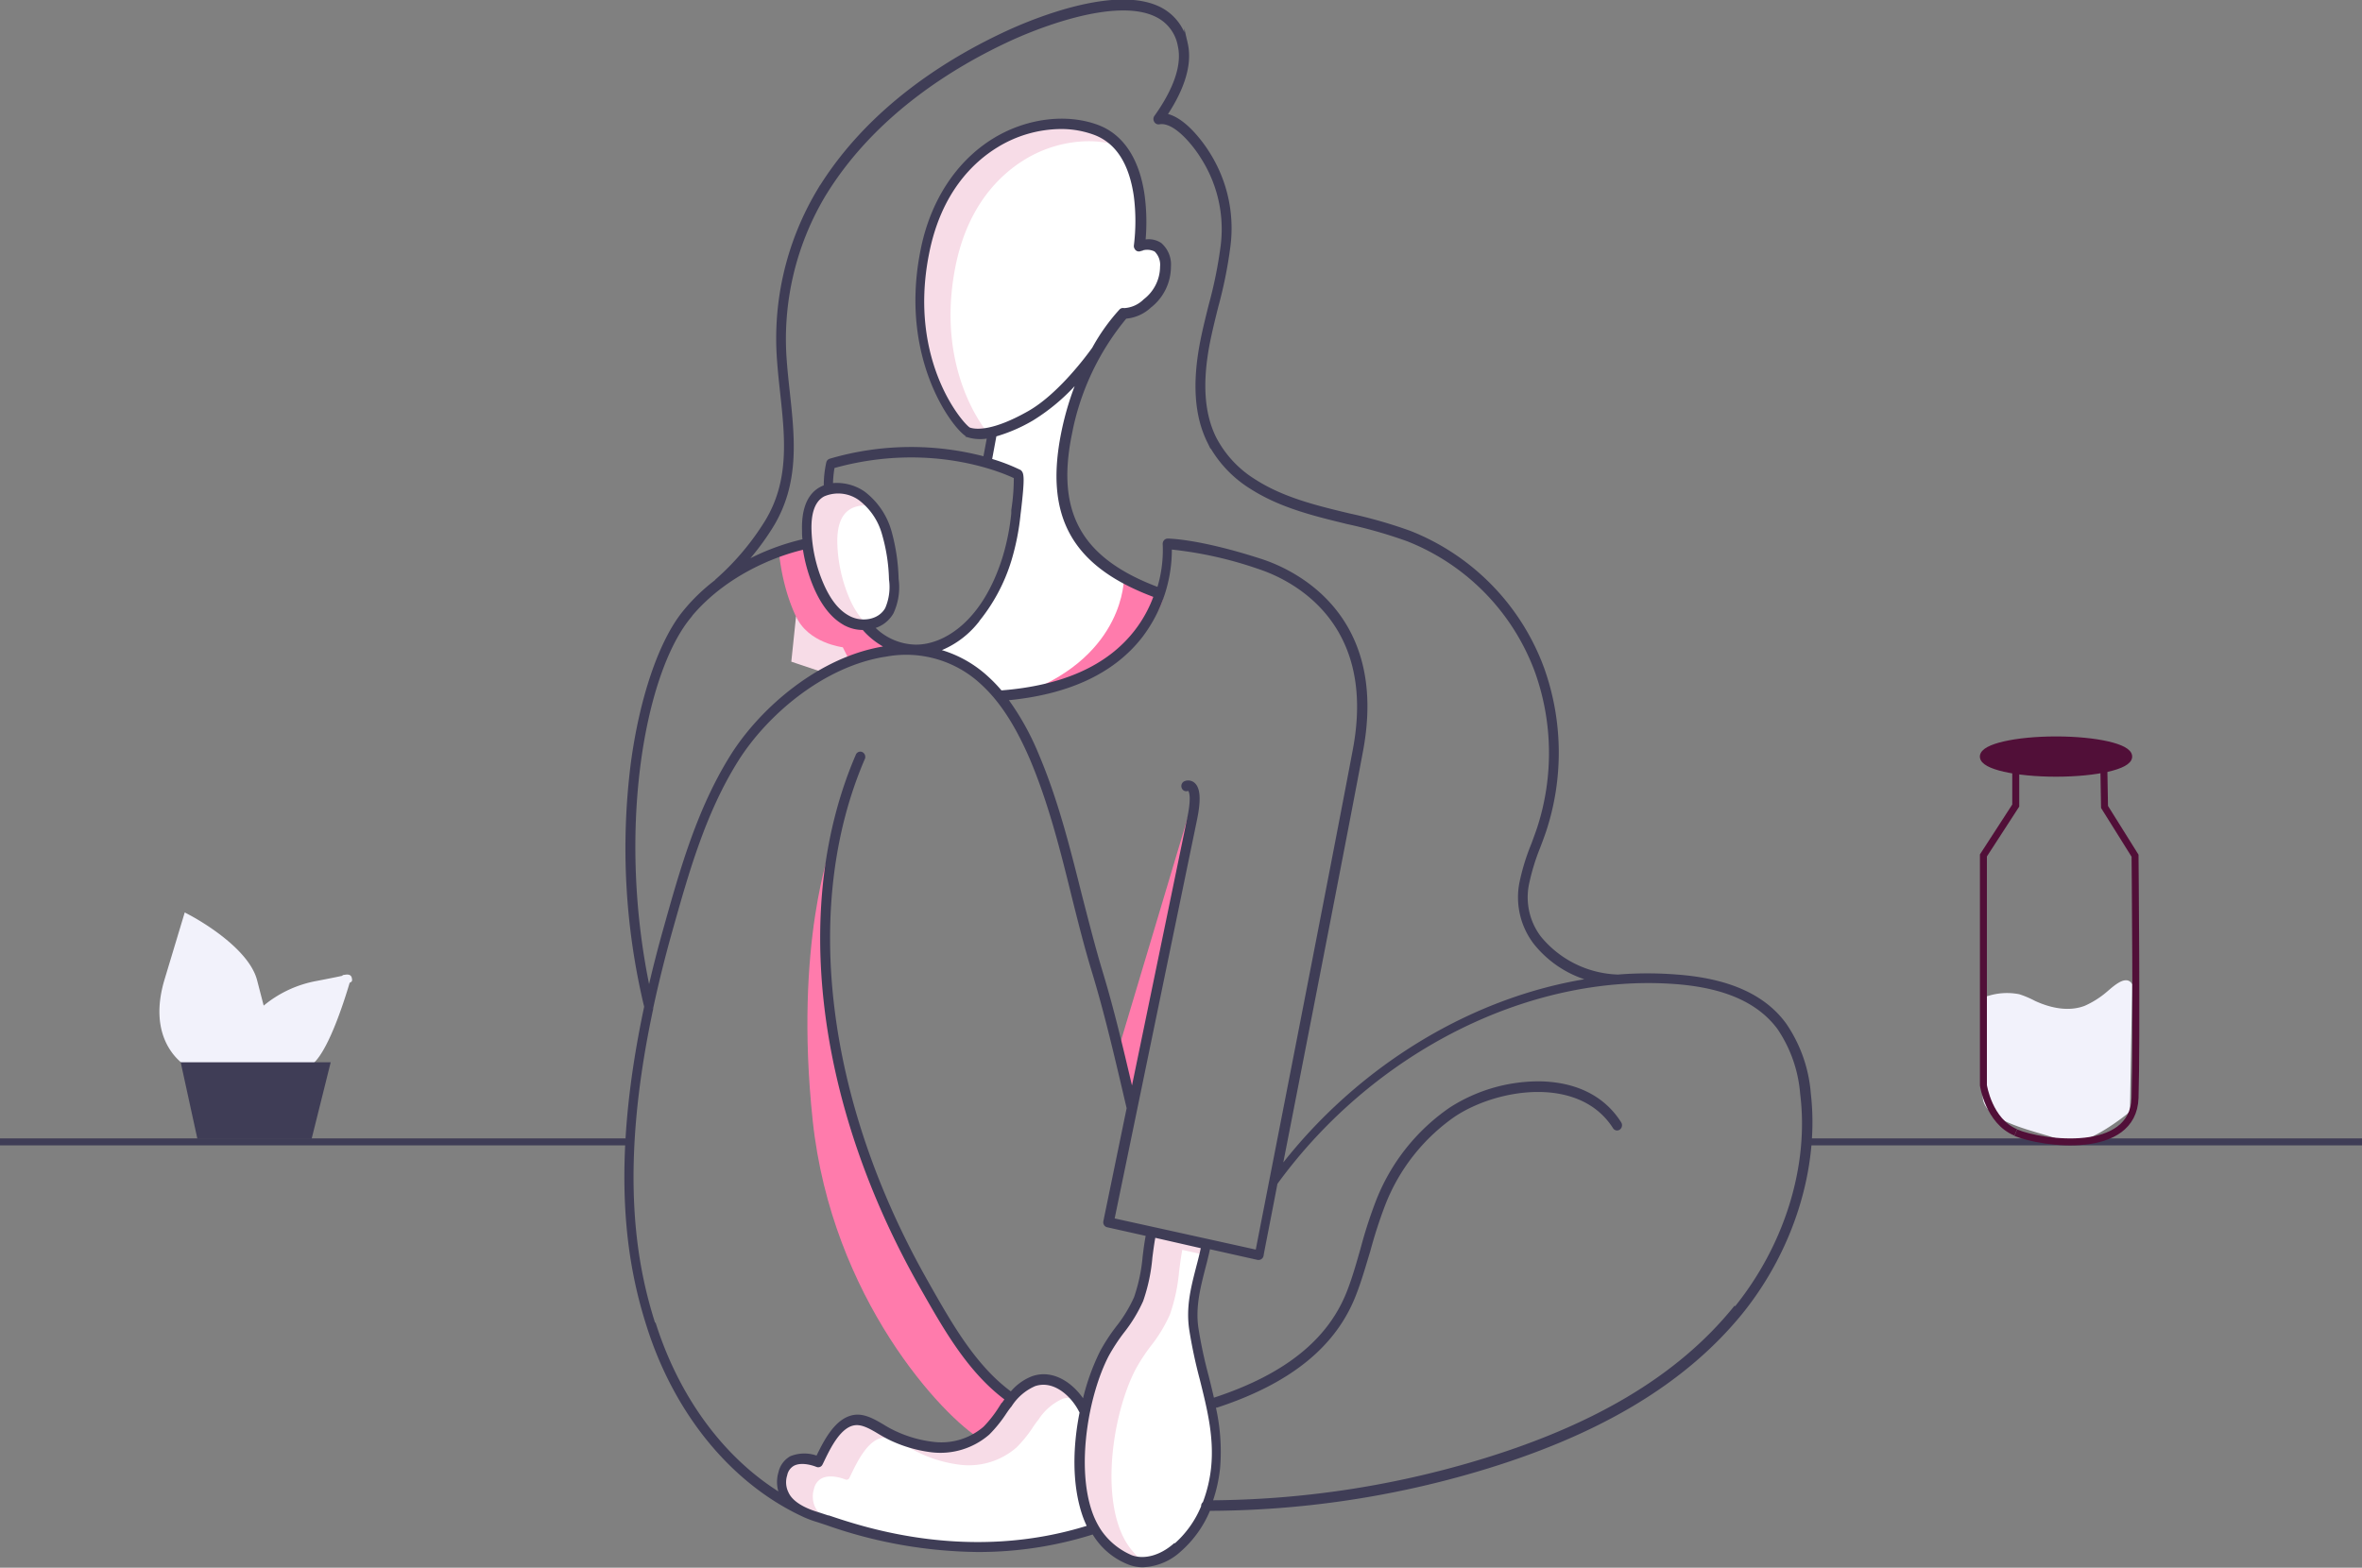 <svg id="Layer_1" data-name="Layer 1" xmlns="http://www.w3.org/2000/svg" viewBox="0 0 338.97 225.03"><rect x="0" y="0" width="338.97" height="225.03" fill="#808080" stroke="none"/><defs><style>.cls-1{fill:#ff7bac;}.cls-2{fill:#f7dce7;}.cls-3{fill:#fff;}.cls-10,.cls-4{fill:#3f3d56;}.cls-4,.cls-5{stroke:#3f3d56;}.cls-4,.cls-5,.cls-6,.cls-7,.cls-8{stroke-miterlimit:10;}.cls-4{stroke-width:0.5px;}.cls-5,.cls-7{fill:none;}.cls-6,.cls-9{fill:#f2f2fb;}.cls-6{stroke:#f2f2fb;}.cls-7,.cls-8{stroke:#510f38;}.cls-8{fill:#510f38;}</style></defs><title>l5</title><path class="cls-1" d="M902.18,507.3s1,14.2,10.2,16.17l6.48-2.45-3.94-3a4.88,4.88,0,0,1-4-.92c-1.74-1.47-4.05-6.89-4.7-11.3Z" transform="translate(-790.38 -428.02)"/><path class="cls-2" d="M904.62,516.48c1.69,3.86,6.71,4.45,6.71,4.45l1,2-3.06,1.86L903.94,523Z" transform="translate(-790.38 -428.02)"/><path class="cls-3" d="M934,527.35h0c8.91-.68,15.44-3.59,19.39-8.67a18.41,18.41,0,0,0,2.83-5.16c-11.71-4.36-15.69-11.34-13.3-23.32a41.92,41.92,0,0,1,2.47-8.05,28.27,28.27,0,0,1-6.92,6,22.91,22.91,0,0,1-5.31,2.28l-.67,3.62a26.53,26.53,0,0,1,4.17,1.59c.45.24.58.82,0,5.69l-.06.48a34.79,34.79,0,0,1-1.28,6.5,25.46,25.46,0,0,1-4.93,9.09,13,13,0,0,1-5.65,3.91,16.8,16.8,0,0,1,7.32,4A20.21,20.21,0,0,1,934,527.35Z" transform="translate(-790.38 -428.02)"/><path class="cls-3" d="M918.17,511.19a25.57,25.57,0,0,0-1-6.5,9.5,9.5,0,0,0-3.41-5.07,5.34,5.34,0,0,0-5.27-.58,2.55,2.55,0,0,0-.39.24c-1.14.84-1.67,2.49-1.59,4.9a21.3,21.3,0,0,0,1.7,7.62c1.07,2.49,2.44,4.15,4.07,4.95s4.21.55,5.28-1.33A7.89,7.89,0,0,0,918.17,511.19Z" transform="translate(-790.38 -428.02)"/><path class="cls-3" d="M953.37,456.21c-.68-4.82-2.66-7.88-5.9-9.08a13.89,13.89,0,0,0-4.85-.84,17.91,17.91,0,0,0-9.2,2.66c-3.57,2.19-8.18,6.63-9.92,15.36-3.13,15.8,5.25,25,6,25.32,1,.34,3.46.48,8.51-2.34,4.47-2.5,8.72-8.33,9.36-9.24a27.93,27.93,0,0,1,3.88-5.44.44.44,0,0,1,.45-.11,4.57,4.57,0,0,0,3-1.33,6.18,6.18,0,0,0,2.43-4.86,2.91,2.91,0,0,0-.88-2.39,2.63,2.63,0,0,0-2.23-.09.43.43,0,0,1-.46-.07.51.51,0,0,1-.16-.47A28.58,28.58,0,0,0,953.37,456.21Z" transform="translate(-790.38 -428.02)"/><path class="cls-3" d="M962.76,626a70.11,70.11,0,0,1-1.5-7.06c-.46-3.26.26-6.06,1-9,.25-.94.49-1.91.7-2.89l-6.92-1.55c-.2,1-.34,2.07-.47,3.11a25.3,25.3,0,0,1-1.31,6.18,21.21,21.21,0,0,1-2.74,4.5,26.66,26.66,0,0,0-2.21,3.39c-3,5.72-4.69,16-2.36,22.58a12.13,12.13,0,0,0,1.24,2.54,10.33,10.33,0,0,0,4.6,3.8c1.85.68,4.18.05,6.23-1.7a14.86,14.86,0,0,0,3.93-5.54s0,0,0-.08a.51.51,0,0,1,.22-.42,20.13,20.13,0,0,0,1.22-5.14C964.84,634.28,963.83,630.23,962.76,626Z" transform="translate(-790.38 -428.02)"/><path class="cls-3" d="M945.72,630.59a.45.45,0,0,1-.21-.2c-1.28-2.4-3.88-4.56-6.56-3.64a7.87,7.87,0,0,0-3.49,3c-.26.35-.5.7-.74,1a18.74,18.74,0,0,1-2.42,3,10.45,10.45,0,0,1-8.15,2.47,19.06,19.06,0,0,1-6-1.79c-.46-.22-.94-.5-1.44-.8-1.17-.7-2.38-1.41-3.5-1.29-2.22.23-3.74,3.38-4.74,5.47l-.15.3a.43.43,0,0,1-.57.23s-2.06-.87-3.43-.15a2.25,2.25,0,0,0-1.09,1.52,3.53,3.53,0,0,0,.21,2.66c.65,1.26,2.24,2.28,4.6,3l1.28.42c5.08,1.71,20.27,6.81,37.51,1.35a14.51,14.51,0,0,1-.68-1.6C944.52,641,944.74,635.44,945.72,630.59Z" transform="translate(-790.38 -428.02)"/><path class="cls-2" d="M908.25,511.8c1.07,2.49,2.44,4.15,4.07,4.95a4.6,4.6,0,0,0,2,.44,12.42,12.42,0,0,1-2.08-3.39,21.55,21.55,0,0,1-1.69-7.62c-.09-2.41.45-4.06,1.59-4.9.12-.09.25-.17.38-.25a4.39,4.39,0,0,1,2.41-.44,7.21,7.21,0,0,0-1.12-1,5.34,5.34,0,0,0-5.27-.58,2.55,2.55,0,0,0-.39.24c-1.14.84-1.67,2.49-1.59,4.9A21.3,21.3,0,0,0,908.25,511.8Z" transform="translate(-790.38 -428.02)"/><path class="cls-2" d="M929.55,489.63a4.94,4.94,0,0,0,2.24.1c-2.55-3.48-6.64-11.61-4.3-23.42,1.73-8.74,6.35-13.17,9.91-15.36a17.87,17.87,0,0,1,9.21-2.66,14.36,14.36,0,0,1,3.42.41,7.56,7.56,0,0,0-2.56-1.57,13.89,13.89,0,0,0-4.85-.84,17.91,17.91,0,0,0-9.2,2.66c-3.57,2.19-8.18,6.63-9.92,15.36C920.37,480.11,928.75,489.34,929.55,489.63Z" transform="translate(-790.38 -428.02)"/><path class="cls-2" d="M952.2,649.73a12,12,0,0,1-1.23-2.54c-2.33-6.6-.59-16.86,2.36-22.58a26,26,0,0,1,2.21-3.39,21,21,0,0,0,2.73-4.5,25.29,25.29,0,0,0,1.32-6.19c.13-1,.27-2.09.46-3.1l2.7.6c.08-.35.17-.7.24-1l-6.92-1.55c-.2,1-.34,2.07-.47,3.11a25.3,25.3,0,0,1-1.31,6.18,21.21,21.21,0,0,1-2.74,4.5,26.66,26.66,0,0,0-2.21,3.39c-3,5.72-4.69,16-2.36,22.58a12.13,12.13,0,0,0,1.24,2.54,10.33,10.33,0,0,0,4.6,3.8,4.34,4.34,0,0,0,1.2.25A11.81,11.81,0,0,1,952.2,649.73Z" transform="translate(-790.38 -428.02)"/><path class="cls-2" d="M907.39,644.42a3.59,3.59,0,0,1-.2-2.66,2.23,2.23,0,0,1,1.09-1.52c1.36-.72,3.4.14,3.42.15a.45.45,0,0,0,.58-.23l.15-.31c1-2.08,2.52-5.23,4.74-5.47a3,3,0,0,1,.93.08c-.46-.22-.93-.49-1.42-.78-1.17-.7-2.38-1.41-3.5-1.29-2.22.23-3.74,3.38-4.74,5.47l-.15.3a.43.43,0,0,1-.57.23s-2.06-.87-3.43-.15a2.25,2.25,0,0,0-1.09,1.52,3.53,3.53,0,0,0,.21,2.66c.65,1.26,2.24,2.28,4.6,3l.19.06A4,4,0,0,1,907.39,644.42Z" transform="translate(-790.38 -428.02)"/><path class="cls-2" d="M922.11,636.47a18.77,18.77,0,0,0,6,1.8,10.42,10.42,0,0,0,8.14-2.47,17.7,17.7,0,0,0,2.42-3c.25-.35.49-.71.74-1a8,8,0,0,1,3.49-3,2.24,2.24,0,0,1,1.42,0c-1.4-1.59-3.38-2.66-5.4-2a7.87,7.87,0,0,0-3.49,3c-.26.35-.5.7-.74,1a18.74,18.74,0,0,1-2.42,3,10.45,10.45,0,0,1-8.15,2.47,17.06,17.06,0,0,1-4.31-1.07c.28.15.55.31.82.48C921.17,636,921.64,636.26,922.11,636.47Z" transform="translate(-790.38 -428.02)"/><path class="cls-3" d="M939.18,517.64a1.5,1.5,0,0,0,0-3,1.5,1.5,0,0,0,0,3Z" transform="translate(-790.38 -428.02)"/><path class="cls-1" d="M909.74,549.2s-5.45,14.1-2.73,39.66,18.75,42.6,24.19,45.8l4.37-6.57S920.32,616,913.39,591.93,909.74,549.2,909.74,549.2Z" transform="translate(-790.38 -428.02)"/><polygon class="cls-1" points="170.86 115.98 160.4 150.96 162.67 158.61 171.52 117.62 170.86 115.98"/><path class="cls-1" d="M951.67,511.07s.14,10.83-13.87,16.28c0,0,10.9-.83,16.31-8s2.43-6.75,2.43-6.75Z" transform="translate(-790.38 -428.02)"/><path class="cls-4" d="M1050,585a20.31,20.31,0,0,0-3.51-9.94c-3-4.09-8.1-6.35-15.46-6.9a53.11,53.11,0,0,0-8.46,0h0a15.17,15.17,0,0,1-11.25-5.54,9.59,9.59,0,0,1-1.77-7.66,31.54,31.54,0,0,1,1.63-5.36c.3-.79.61-1.6.88-2.42a35.89,35.89,0,0,0-.3-23.14,33.32,33.32,0,0,0-19.06-19.58,68.3,68.3,0,0,0-8.77-2.51c-4.61-1.11-9.39-2.25-13.49-4.87a15.75,15.75,0,0,1-5.78-6.22c-1.71-3.49-2-7.94-.91-13.59.35-1.76.79-3.54,1.22-5.26a63.36,63.36,0,0,0,1.74-8.67,20.07,20.07,0,0,0-3.12-13.56c-.34-.54-3.11-4.77-6-5.22,1.93-2.88,3.8-6.76,3-10.25a7.11,7.11,0,0,0-3.55-4.92c-6.3-3.45-18.35,1.58-21.9,3.2-8.48,3.89-20.11,11-27.32,22.91a41.31,41.31,0,0,0-5.67,24.36c.11,1.5.27,3,.43,4.46.71,6.56,1.38,12.76-2.23,18.65a37.5,37.5,0,0,1-7.12,8.41.36.36,0,0,0-.07.1,26.59,26.59,0,0,0-4.59,4.44c-3.41,4.2-6.18,12.35-7.43,21.8a97.25,97.25,0,0,0,1.94,34.81c-5.07,23.77-2.35,37.39.36,45.87,4,12.6,12.2,22.5,22.42,27.18a15,15,0,0,0,1.94.71l1.24.41a67,67,0,0,0,21.66,3.85,54.29,54.29,0,0,0,16.61-2.56,10.12,10.12,0,0,0,5.24,4.43,5.41,5.41,0,0,0,1.85.32,8.29,8.29,0,0,0,5.25-2.19,15.69,15.69,0,0,0,4.2-5.91,137.15,137.15,0,0,0,38.35-5.58c17.35-5.11,29.77-12.5,38-22.59C1047.55,607.39,1051.23,595.61,1050,585ZM901.09,503.58c3.8-6.19,3.11-12.57,2.38-19.31-.16-1.45-.32-2.95-.43-4.43a40.31,40.31,0,0,1,5.52-23.73c7.08-11.68,18.54-18.7,26.91-22.54,2.46-1.12,15-6.57,21.13-3.23a6,6,0,0,1,3.06,4.27c.77,3.43-1.44,7.45-3.42,10.21a.52.52,0,0,0,0,.56.45.45,0,0,0,.47.24c2.72-.49,6,4.57,6.1,4.78a19.15,19.15,0,0,1,3,12.89,62.71,62.71,0,0,1-1.72,8.52c-.43,1.73-.88,3.52-1.23,5.31-1.14,5.89-.82,10.56,1,14.27a16.84,16.84,0,0,0,6.13,6.61c4.23,2.7,9.08,3.86,13.76,5a68.45,68.45,0,0,1,8.66,2.48,32.36,32.36,0,0,1,18.51,19,34.81,34.81,0,0,1,.29,22.43c-.27.8-.57,1.61-.86,2.39a31,31,0,0,0-1.69,5.55,10.77,10.77,0,0,0,2,8.47,15.33,15.33,0,0,0,8.23,5.34c-16.84,2.48-33.41,12.38-44.79,27.2,3.48-17.77,9.64-49.33,11.65-60.11,3.69-19.76-10.11-25.86-14.42-27.26-8.89-2.88-13.2-2.91-13.38-2.91a.46.46,0,0,0-.34.16.55.55,0,0,0-.12.39,18.82,18.82,0,0,1-.84,6.46c-11.18-4.16-15-10.8-12.71-22.17a37.1,37.1,0,0,1,7.94-16.9,5.73,5.73,0,0,0,3.5-1.54,7.2,7.2,0,0,0,2.79-5.69,3.83,3.83,0,0,0-1.29-3.19,3,3,0,0,0-2.37-.4,29.15,29.15,0,0,0-.11-6.6c-.73-5.17-3-8.59-6.52-9.91-4.49-1.67-10.16-.94-14.81,1.9-5.27,3.23-9,8.92-10.36,16-3.15,15.9,5.15,26,6.68,26.48a6,6,0,0,0,2.91.1l-.59,3.15a41.12,41.12,0,0,0-22.17.28.48.48,0,0,0-.33.33,14.92,14.92,0,0,0-.36,3.43,4.85,4.85,0,0,0-.62.27,4.19,4.19,0,0,0-.5.31h0c-1.42,1.05-2.09,3-2,5.77,0,.47,0,.94.1,1.41A33.38,33.38,0,0,0,897,509,37.94,37.94,0,0,0,901.09,503.58Zm62.56,102.53h0l-13.6-3,11.86-57.43c.57-2.74.5-4.4-.24-5.08a1.15,1.15,0,0,0-1.22-.21.51.51,0,0,0-.25.65.44.44,0,0,0,.6.27.29.29,0,0,1,.27.06c.12.1.63.78-.06,4.09l-8.16,39.52c-.11-.45-.21-.89-.32-1.33-1.3-5.53-2.53-10.75-4.19-16.22-1.1-3.66-2.05-7.45-3-11.12-1.66-6.62-3.38-13.46-6.08-19.83a37.76,37.76,0,0,0-4.55-8.16c8.83-.79,15.35-3.79,19.37-8.95a20.5,20.5,0,0,0,4.22-12.74A55.91,55.91,0,0,1,971,509.44c4.13,1.34,17.32,7.17,13.79,26.1-2.71,14.49-12.91,66.54-14,72.15ZM913.8,499.62a9.5,9.5,0,0,1,3.41,5.07,25.57,25.57,0,0,1,1,6.5,7.89,7.89,0,0,1-.57,4.23c-1.07,1.88-3.58,2.15-5.28,1.33s-3-2.46-4.07-4.95a21.3,21.3,0,0,1-1.7-7.62c-.08-2.41.45-4.06,1.59-4.9a2.55,2.55,0,0,1,.39-.24A5.34,5.34,0,0,1,913.8,499.62Zm4.58,16.32a8.63,8.63,0,0,0,.71-4.81,27.73,27.73,0,0,0-1-6.76,10.53,10.53,0,0,0-3.8-5.6,6.77,6.77,0,0,0-4.62-1.13,15.4,15.4,0,0,1,.25-2.64c14.21-4,24.87.84,26.2,1.49a29.49,29.49,0,0,1-.36,4.75l0,.48a33.26,33.26,0,0,1-1.25,6.3c-2.93,9.45-8.61,12.78-12.65,12.78h-.13a8.77,8.77,0,0,1-6.16-2.77A4.38,4.38,0,0,0,918.38,515.94Zm12,1.49a25.46,25.46,0,0,0,4.93-9.09,34.79,34.79,0,0,0,1.28-6.5l.06-.48c.57-4.87.44-5.45,0-5.69a26.53,26.53,0,0,0-4.17-1.59l.67-3.62a22.91,22.91,0,0,0,5.31-2.28,28.27,28.27,0,0,0,6.92-6,41.92,41.92,0,0,0-2.47,8.05c-2.39,12,1.59,19,13.3,23.32a18.41,18.41,0,0,1-2.83,5.16c-3.95,5.08-10.48,8-19.39,8.67h0a20.21,20.21,0,0,0-1.91-2,16.8,16.8,0,0,0-7.32-4A13,13,0,0,0,930.41,517.43Zm23.16-53.67a.43.43,0,0,0,.46.07,2.63,2.63,0,0,1,2.23.09,2.91,2.91,0,0,1,.88,2.39,6.18,6.18,0,0,1-2.43,4.86,4.57,4.57,0,0,1-3,1.33.44.44,0,0,0-.45.11,27.93,27.93,0,0,0-3.88,5.44c-.64.91-4.89,6.74-9.36,9.24-5,2.82-7.5,2.68-8.51,2.34-.8-.29-9.18-9.52-6-25.32,1.74-8.73,6.35-13.17,9.92-15.36a17.91,17.91,0,0,1,9.2-2.66,13.89,13.89,0,0,1,4.85.84c3.24,1.2,5.22,4.26,5.9,9.08a28.58,28.58,0,0,1,0,7.08A.51.51,0,0,0,953.57,463.76Zm-64.34,52.88c6-7.38,14.94-9.65,16.62-10a22.57,22.57,0,0,0,1.56,5.6c1.17,2.72,2.69,4.55,4.53,5.44a5.37,5.37,0,0,0,2.33.52h.07A10.83,10.83,0,0,0,918,521l-.43,0c-9.44,1.4-17.92,8.82-22.14,15.55-4.78,7.64-7.22,16.31-9.57,24.7-.91,3.22-1.68,6.28-2.34,9.2C878.59,547.58,882.53,524.91,889.23,516.64Zm-5,101.49c-2.67-8.36-5.35-21.82-.32-45.36a.5.5,0,0,0,0-.12c.75-3.47,1.65-7.16,2.76-11.09,2.34-8.31,4.75-16.92,9.46-24.43,4.1-6.54,12.33-13.76,21.5-15.12a16,16,0,0,1,13.79,4.1c2.68,2.47,4.89,5.88,7,10.75,2.67,6.29,4.38,13.09,6,19.67.92,3.68,1.87,7.49,3,11.17,1.64,5.44,2.87,10.64,4.17,16.15.25,1.07.5,2.15.76,3.24l-3.35,16.26a.51.51,0,0,0,.06.38.44.44,0,0,0,.29.21l5.77,1.29c-.21,1-.35,2.12-.48,3.17a24.82,24.82,0,0,1-1.25,5.92,20.2,20.2,0,0,1-2.61,4.28,26.59,26.59,0,0,0-2.29,3.52,32.2,32.2,0,0,0-2.54,7.23c-1.55-2.5-4.37-4.57-7.33-3.55a7.31,7.31,0,0,0-3.1,2.29c-5.21-3.79-8.61-9.78-11.9-15.57l-.21-.38c-14.79-26-18.2-54.19-9.12-75.27a.51.51,0,0,0-.22-.66.44.44,0,0,0-.61.24c-9.22,21.38-5.79,49.87,9.16,76.22l.21.37c3.32,5.85,6.76,11.89,12.08,15.81-.08.09-.15.19-.23.29l-.75,1.07A17.42,17.42,0,0,1,931.7,633a9.53,9.53,0,0,1-7.46,2.23,17.77,17.77,0,0,1-5.75-1.71,15,15,0,0,1-1.37-.76c-1.23-.73-2.63-1.56-4-1.41-2.68.29-4.33,3.65-5.43,5.92a5.13,5.13,0,0,0-3.77,0,3.24,3.24,0,0,0-1.58,2.14,4.65,4.65,0,0,0,.23,3.29C894.27,637.68,887.73,628.92,884.28,618.13Zm25,27.67-1.28-.42c-2.36-.68-4-1.7-4.6-3a3.53,3.53,0,0,1-.21-2.66,2.25,2.25,0,0,1,1.09-1.52c1.37-.72,3.4.14,3.43.15a.43.43,0,0,0,.57-.23l.15-.3c1-2.09,2.52-5.24,4.74-5.47,1.12-.12,2.33.59,3.5,1.29.5.3,1,.58,1.44.8a19.06,19.06,0,0,0,6,1.79,10.45,10.45,0,0,0,8.15-2.47,18.74,18.74,0,0,0,2.42-3c.24-.35.48-.7.74-1a7.87,7.87,0,0,1,3.49-3c2.68-.92,5.28,1.24,6.56,3.64a.45.45,0,0,0,.21.2c-1,4.85-1.2,10.43.4,15a14.51,14.51,0,0,0,.68,1.6C929.56,652.61,914.37,647.51,909.29,645.8Zm49.76,4c-2,1.75-4.38,2.38-6.23,1.7a10.33,10.33,0,0,1-4.6-3.8,12.13,12.13,0,0,1-1.24-2.54c-2.33-6.59-.59-16.86,2.36-22.58a26.66,26.66,0,0,1,2.21-3.39,21.21,21.21,0,0,0,2.74-4.5,25.3,25.3,0,0,0,1.31-6.18c.13-1,.27-2.1.47-3.11L963,607c-.21,1-.45,1.95-.7,2.89-.77,3-1.49,5.76-1,9a70.11,70.11,0,0,0,1.5,7.06c1.07,4.28,2.08,8.33,1.64,12.7a20.13,20.13,0,0,1-1.22,5.14.51.51,0,0,0-.22.42s0,0,0,.08A14.86,14.86,0,0,1,959.05,649.83Zm80.38-34c-8.06,9.94-20.33,17.23-37.5,22.28a136.09,136.09,0,0,1-37.72,5.55,21.41,21.41,0,0,0,1.11-4.94,28.76,28.76,0,0,0-.7-9,.49.49,0,0,0,.31.14.35.35,0,0,0,.14,0c10.5-3.45,17-8.72,19.81-16.11.78-2,1.37-4.12,2-6.17a68.07,68.07,0,0,1,2.09-6.49,27.9,27.9,0,0,1,10.19-13c6.29-4.14,18.11-5.9,23,1.76a.43.43,0,0,0,.64.13.53.53,0,0,0,.11-.7c-3-4.72-8-5.74-11.63-5.76a23.37,23.37,0,0,0-12.62,3.72,28.72,28.72,0,0,0-10.56,13.44,65.57,65.57,0,0,0-2.12,6.59c-.57,2-1.16,4.11-1.92,6.08-2.71,7.09-9,12.17-19.23,15.54a.47.47,0,0,0-.29.31c-.27-1.21-.56-2.4-.86-3.59a66.81,66.81,0,0,1-1.48-6.94c-.43-3,.27-5.74,1-8.6.25-.95.5-1.94.72-3l7.09,1.59h.1a.49.49,0,0,0,.45-.4c0-.15.82-4.21,2-10.38,13.88-19.1,36.38-30.4,57.38-28.82,7.09.54,11.93,2.68,14.81,6.54a19.53,19.53,0,0,1,3.31,9.44C1050.28,595.46,1046.68,606.94,1039.43,615.87Z" transform="translate(-790.38 -428.02)"/><line class="cls-5" y1="163.91" x2="89.82" y2="163.91"/><line class="cls-5" x1="259.84" y1="163.91" x2="338.97" y2="163.91"/><path class="cls-6" d="M1086.67,591.34c-2.64-1.19-11.24-2.51-11.25-5.93s-.08-13.83-.08-13.83l.52-.13a8.61,8.61,0,0,1,4.18-.23,13.61,13.61,0,0,1,2.16.92c2.37,1.1,5.14,1.66,7.57.71a13.53,13.53,0,0,0,3.31-2.1c.41-.33,2.29-2.14,2.79-1.3l-.32,17.91s-6.24,5.17-8.88,4" transform="translate(-790.38 -428.02)"/><path class="cls-7" d="M1079.66,590.61c3.86,1.59,16.86,3.32,17.12-5s0-34.76,0-34.76l-4.38-7-.13-7.42" transform="translate(-790.38 -428.02)"/><path class="cls-7" d="M1079.66,536.36v7.29l-4.64,7.16v33s.77,5.17,4.64,6.76" transform="translate(-790.38 -428.02)"/><ellipse class="cls-8" cx="295.06" cy="108.6" rx="10.43" ry="2.39"/><path class="cls-9" d="M817.31,581l.21-.4,14.25.22V581l.05.46,2.43-.22a1.57,1.57,0,0,0,.65-.24c2.37-1.42,4.8-9,5.66-11.91.4-.17.37-.34.32-.64s-.23-.62-.92-.52l-.42.06,0,.09c-.52.12-1.55.33-3.62.73a16.56,16.56,0,0,0-7.7,3.56l-.94-3.63c-1.27-4.93-9.36-9.2-9.7-9.38l-.69-.36L814,568.6c-2.44,8.1,1.82,11.62,3,12.4l.27.17Z" transform="translate(-790.38 -428.02)"/><path class="cls-10" d="M837.84,580.5l-2.74,11H818.71l-2.4-11Z" transform="translate(-790.38 -428.02)"/></svg>